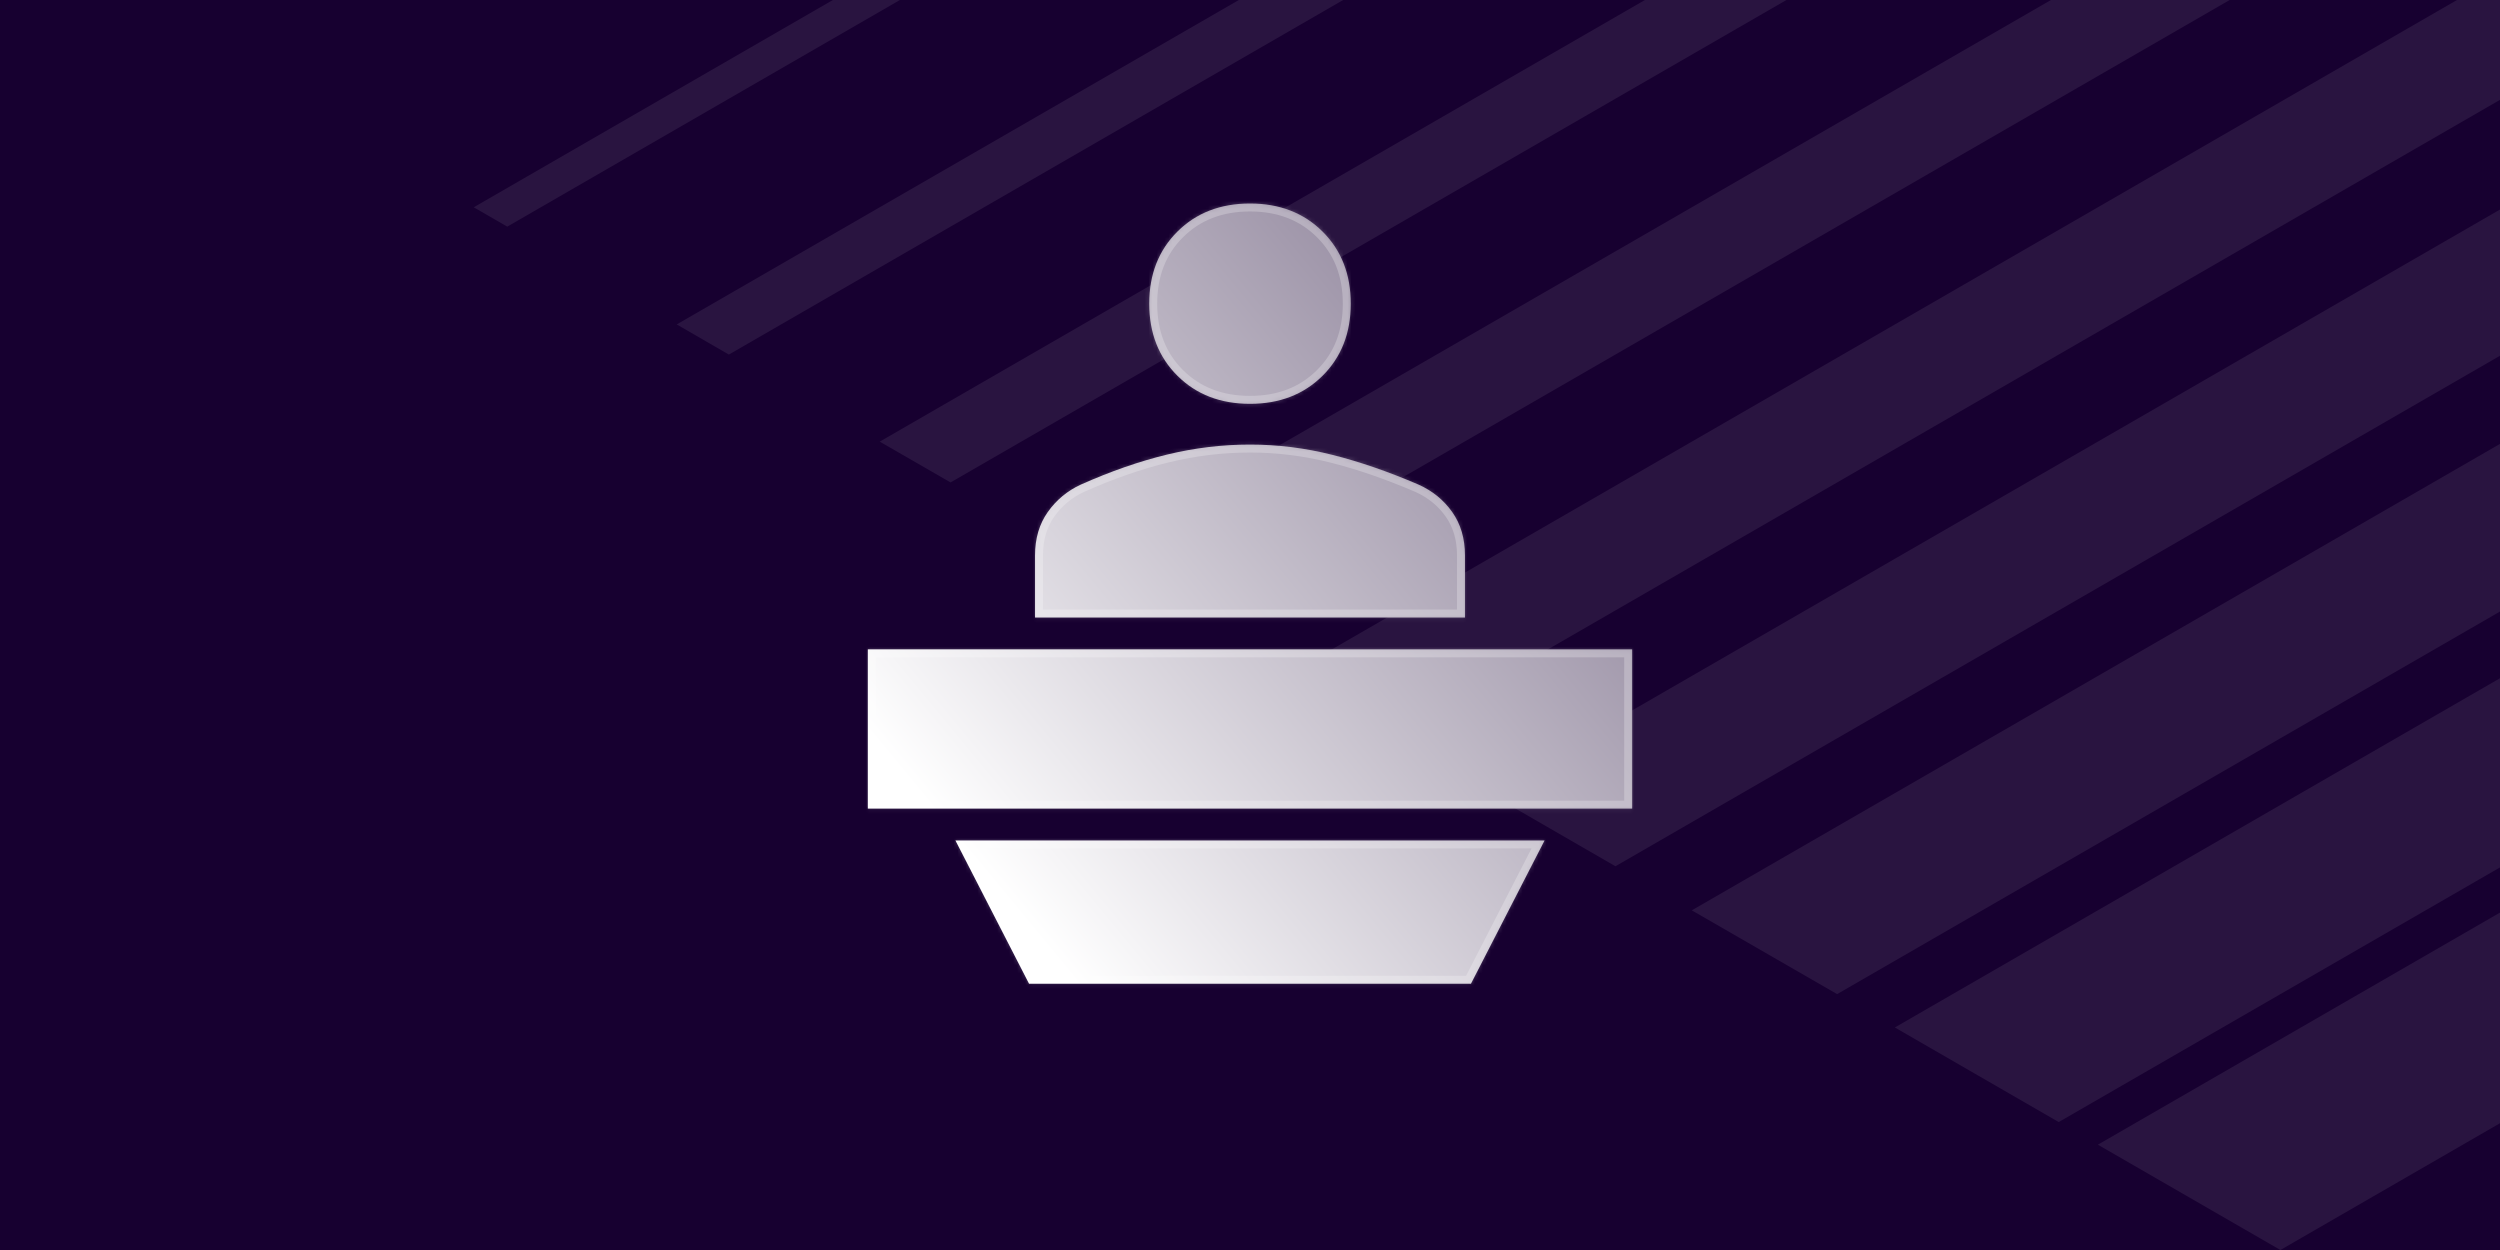 <svg width="628" height="314" viewBox="0 0 628 314" fill="none" xmlns="http://www.w3.org/2000/svg">
<rect x="0" y="0" width="628" height="314" fill="#333333" stroke="none"/>
<g clip-path="url(#clip0_118_18244)">
<rect width="628" height="314" fill="#170030"/>
<path fill-rule="evenodd" clip-rule="evenodd" d="M127.421 56.931L628.5 -232.276L1129.58 56.931L1138 52.069L628.5 -242L119 52.069L127.421 56.931ZM526.98 287.544L572.835 314L628.501 281.861L684.167 314L730.022 287.544L628.501 228.949L526.98 287.544ZM517.146 281.861L475.986 258.099L628.499 170.08L781.012 258.099L739.852 281.861L628.499 217.605L517.146 281.861ZM424.974 228.676L461.481 249.723L628.5 153.327L795.519 249.723L832.026 228.676L628.5 111.212L424.974 228.676ZM294.44 153.327L271.997 140.362L628.5 -65.394L985.002 140.362L962.559 153.327L628.5 -39.485L294.44 153.327ZM373.982 199.231L405.794 217.605L628.501 89.07L851.207 217.605L883.019 199.231L628.501 52.343L373.982 199.231ZM183.087 89.07L169.992 81.493L628.499 -183.131L1087.01 81.493L1073.91 89.07L628.499 -168.02L183.087 89.07ZM220.985 110.938L238.776 121.188L628.501 -103.742L1018.23 121.188L1036.02 110.938L628.501 -124.263L220.985 110.938ZM350.127 185.466L322.989 169.807L628.499 -6.526L934.01 169.807L906.872 185.466L628.499 24.792L350.127 185.466Z" fill="#291440"/>
<mask id="mask0_118_18244" style="mask-type:alpha" maskUnits="userSpaceOnUse" x="194" y="34" width="240" height="240">
<rect x="194" y="34" width="240" height="240" fill="url(#paint0_linear_118_18244)"/>
<rect x="195" y="35" width="238" height="238" stroke="white" stroke-opacity="0.24" stroke-width="2"/>
</mask>
<g mask="url(#mask0_118_18244)">
<mask id="path-4-inside-1_118_18244" fill="white">
<path fill-rule="evenodd" clip-rule="evenodd" d="M295.775 94.397C300.5 99.094 306.575 101.443 314 101.443C321.425 101.443 327.5 99.094 332.225 94.397C336.95 89.701 339.312 83.662 339.312 76.281C339.312 68.901 336.95 62.862 332.225 58.165C327.5 53.468 321.425 51.12 314 51.12C306.575 51.12 300.5 53.468 295.775 58.165C291.05 62.862 288.688 68.901 288.688 76.281C288.688 83.662 291.05 89.701 295.775 94.397ZM260 139.52V155.12H368V139.52C368 135.271 366.931 131.636 364.794 128.617C362.656 125.598 359.844 123.305 356.356 121.739C348.819 118.496 341.619 116.008 334.756 114.275C327.894 112.542 320.975 111.675 314 111.675C307.025 111.675 300.078 112.514 293.159 114.191C286.241 115.868 279.012 118.385 271.475 121.739C268.1 123.305 265.344 125.598 263.206 128.617C261.069 131.636 260 135.271 260 139.52ZM218 203.12V163.12H410V203.12H218ZM258.5 247.12L240 211.12H388L369.5 247.12H258.5Z"/>
</mask>
<path fill-rule="evenodd" clip-rule="evenodd" d="M295.775 94.397C300.5 99.094 306.575 101.443 314 101.443C321.425 101.443 327.5 99.094 332.225 94.397C336.95 89.701 339.312 83.662 339.312 76.281C339.312 68.901 336.95 62.862 332.225 58.165C327.5 53.468 321.425 51.12 314 51.12C306.575 51.12 300.5 53.468 295.775 58.165C291.05 62.862 288.688 68.901 288.688 76.281C288.688 83.662 291.05 89.701 295.775 94.397ZM260 139.52V155.12H368V139.52C368 135.271 366.931 131.636 364.794 128.617C362.656 125.598 359.844 123.305 356.356 121.739C348.819 118.496 341.619 116.008 334.756 114.275C327.894 112.542 320.975 111.675 314 111.675C307.025 111.675 300.078 112.514 293.159 114.191C286.241 115.868 279.012 118.385 271.475 121.739C268.1 123.305 265.344 125.598 263.206 128.617C261.069 131.636 260 135.271 260 139.52ZM218 203.12V163.12H410V203.12H218ZM258.5 247.12L240 211.12H388L369.5 247.12H258.5Z" fill="url(#paint1_linear_118_18244)"/>
<path d="M332.225 58.165L333.635 56.747L332.225 58.165ZM295.775 58.165L294.365 56.747L295.775 58.165ZM260 155.12H258V157.12H260V155.12ZM368 155.12V157.12H370V155.12H368ZM356.356 121.739L357.175 119.915L357.161 119.908L357.147 119.902L356.356 121.739ZM334.756 114.275L335.246 112.336L334.756 114.275ZM293.159 114.191L293.631 116.135L293.159 114.191ZM271.475 121.739L270.662 119.912L270.648 119.919L270.633 119.925L271.475 121.739ZM218 163.12V161.12H216V163.12H218ZM218 203.12H216V205.12H218V203.12ZM410 163.12H412V161.12H410V163.12ZM410 203.12V205.12H412V203.12H410ZM240 211.12V209.12H236.724L238.221 212.034L240 211.12ZM258.5 247.12L256.721 248.034L257.279 249.12H258.5V247.12ZM388 211.12L389.779 212.034L391.276 209.12H388V211.12ZM369.5 247.12V249.12H370.721L371.279 248.034L369.5 247.12ZM314 99.443C307.037 99.443 301.491 97.259 297.185 92.979L294.365 95.816C299.509 100.929 306.113 103.443 314 103.443V99.443ZM330.815 92.979C326.509 97.259 320.963 99.443 314 99.443V103.443C321.887 103.443 328.491 100.929 333.635 95.816L330.815 92.979ZM337.312 76.281C337.312 83.193 335.12 88.7 330.815 92.979L333.635 95.816C338.78 90.702 341.312 84.132 341.312 76.281H337.312ZM330.815 59.584C335.12 63.863 337.312 69.37 337.312 76.281H341.312C341.312 68.431 338.78 61.861 333.635 56.747L330.815 59.584ZM314 53.12C320.963 53.12 326.509 55.304 330.815 59.584L333.635 56.747C328.491 51.633 321.887 49.12 314 49.12V53.12ZM297.185 59.584C301.491 55.304 307.037 53.12 314 53.12V49.12C306.113 49.12 299.509 51.633 294.365 56.747L297.185 59.584ZM290.688 76.281C290.688 69.37 292.88 63.863 297.185 59.584L294.365 56.747C289.22 61.861 286.688 68.431 286.688 76.281H290.688ZM297.185 92.979C292.88 88.7 290.688 83.193 290.688 76.281H286.688C286.688 84.132 289.22 90.702 294.365 95.816L297.185 92.979ZM262 155.12V139.52H258V155.12H262ZM368 153.12H260V157.12H368V153.12ZM366 139.52V155.12H370V139.52H366ZM363.161 129.772C365.025 132.405 366 135.621 366 139.52H370C370 134.92 368.837 130.867 366.426 127.461L363.161 129.772ZM355.537 123.564C358.71 124.988 361.237 127.055 363.161 129.772L366.426 127.461C364.075 124.14 360.977 121.622 357.175 119.915L355.537 123.564ZM334.266 116.214C341.012 117.918 348.111 120.369 355.566 123.577L357.147 119.902C349.527 116.624 342.226 114.099 335.246 112.336L334.266 116.214ZM314 113.675C320.807 113.675 327.562 114.521 334.266 116.214L335.246 112.336C328.226 110.563 321.143 109.675 314 109.675V113.675ZM293.631 116.135C300.398 114.494 307.187 113.675 314 113.675V109.675C306.863 109.675 299.758 110.533 292.688 112.247L293.631 116.135ZM272.288 123.567C279.732 120.253 286.846 117.78 293.631 116.135L292.688 112.247C285.635 113.957 278.293 116.516 270.662 119.912L272.288 123.567ZM264.839 129.772C266.773 127.04 269.256 124.973 272.317 123.554L270.633 119.925C266.944 121.637 263.914 124.155 261.574 127.461L264.839 129.772ZM262 139.52C262 135.621 262.975 132.405 264.839 129.772L261.574 127.461C259.163 130.867 258 134.92 258 139.52H262ZM216 163.12V203.12H220V163.12H216ZM410 161.12H218V165.12H410V161.12ZM412 203.12V163.12H408V203.12H412ZM218 205.12H410V201.12H218V205.12ZM238.221 212.034L256.721 248.034L260.279 246.206L241.779 210.206L238.221 212.034ZM388 209.12H240V213.12H388V209.12ZM371.279 248.034L389.779 212.034L386.221 210.206L367.721 246.206L371.279 248.034ZM258.5 249.12H369.5V245.12H258.5V249.12Z" fill="white" fill-opacity="0.24" mask="url(#path-4-inside-1_118_18244)"/>
</g>
</g>
<defs>
<linearGradient id="paint0_linear_118_18244" x1="224" y1="232" x2="408" y2="77" gradientUnits="userSpaceOnUse">
<stop stop-color="white"/>
<stop offset="1" stop-color="#90859C"/>
</linearGradient>
<linearGradient id="paint1_linear_118_18244" x1="242" y1="212.82" x2="391.71" y2="89.279" gradientUnits="userSpaceOnUse">
<stop stop-color="white"/>
<stop offset="1" stop-color="#90859C"/>
</linearGradient>
<clipPath id="clip0_118_18244">
<rect width="628" height="314" fill="white"/>
</clipPath>
</defs>
</svg>
